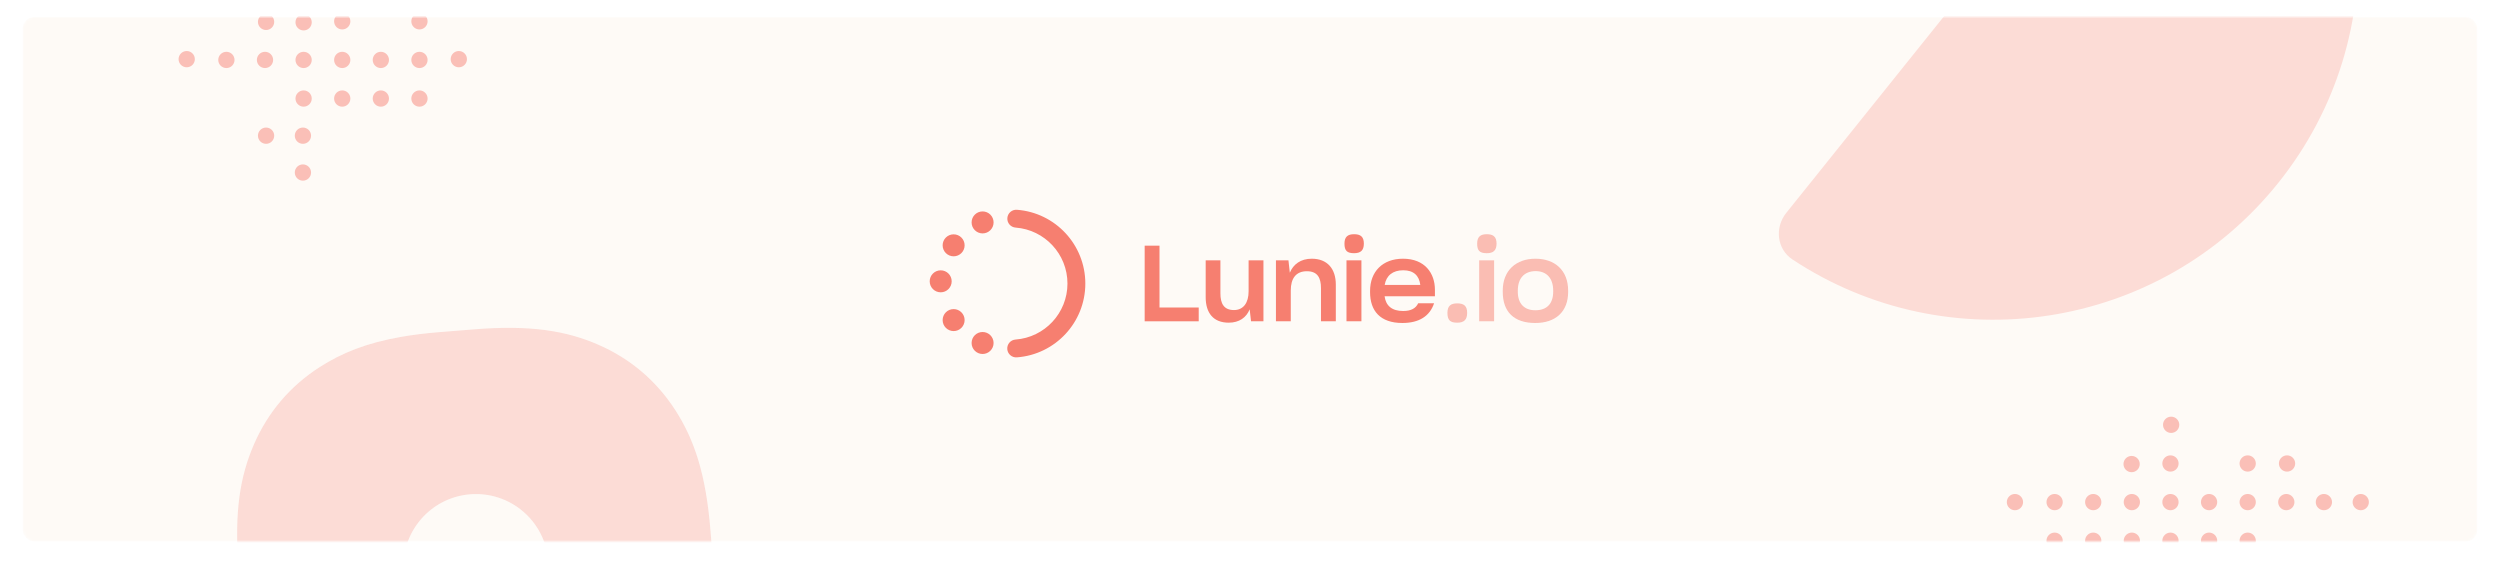 <svg fill="none" height="200" viewBox="0 0 882 200" width="882" xmlns="http://www.w3.org/2000/svg" xmlns:xlink="http://www.w3.org/1999/xlink"><mask id="a" height="185" maskUnits="userSpaceOnUse" width="866" x="8" y="6"><rect fill="#fefaf6" height="185" rx="4" width="866" x="8" y="6"/></mask><path d="m0 0h882v200h-882z" fill="#fff"/><g mask="url(#a)"><rect fill="#fefaf6" height="185" rx="4" width="866" x="8" y="6"/><path clip-rule="evenodd" d="m630.194 75.107c-4.147 5.169-3.342 12.778 2.187 16.433 54.865 36.269 129.341 25.39 171.315-26.922 41.973-52.313 36.455-127.376-10.842-173.078-4.766-4.606-12.369-3.743-16.517 1.426z" fill="#fcdcd6" fill-rule="evenodd"/><path clip-rule="evenodd" d="m141.601 118.84c-12.25 2.133-21.039 5.683-28.827 10.689-10.383 6.674-18.214 15.873-23.145 27.189s-7.024 23.977-5.435 43.75l.985 12.254c1.589 19.773 5.676 31.938 12.35 42.321 6.674 10.384 15.873 18.215 27.189 23.145 11.316 4.931 23.977 7.024 43.75 5.435l12.254-.984c19.773-1.589 31.938-5.676 42.321-12.35 10.384-6.674 18.215-15.874 23.145-27.189 4.931-11.316 7.024-23.977 5.435-43.751l-.984-12.253c-1.589-19.774-5.676-31.938-12.35-42.322-6.675-10.383-15.874-18.214-27.189-23.145-11.316-4.931-23.977-7.024-43.751-5.435l-12.253.985c-4.944.397-9.412.95-13.495 1.661zm28.359 106.603c-14.102 1.133-26.452-9.381-27.585-23.483s9.38-26.452 23.482-27.585 26.453 9.38 27.586 23.482-9.381 26.453-23.483 27.586z" fill="#fabfb7" fill-rule="evenodd" opacity=".5"/><path clip-rule="evenodd" d="m382.904 100.042c0 13.695-10.581 25.036-24.165 26.036-1.736.128-3.247-1.176-3.374-2.911-.128-1.736 1.175-3.247 2.911-3.375 10.298-.758 18.325-9.362 18.325-19.75 0-10.379-8.015-18.978-18.302-19.748-1.736-.13-3.037-1.642-2.907-3.378.129-1.736 1.642-3.037 3.377-2.908 13.571 1.015 24.135 12.35 24.135 26.033zm-36.244-17.695c2.142 0 3.879-1.736 3.879-3.878 0-2.142-1.737-3.879-3.879-3.879s-3.879 1.736-3.879 3.879c0 2.142 1.737 3.878 3.879 3.878zm-6.339 4.202c0 2.142-1.737 3.879-3.879 3.879s-3.879-1.736-3.879-3.879c0-2.142 1.737-3.878 3.879-3.878s3.879 1.736 3.879 3.878zm-8.442 16.579c2.142 0 3.878-1.736 3.878-3.878 0-2.142-1.736-3.879-3.878-3.879-2.143 0-3.879 1.736-3.879 3.879 0 2.142 1.736 3.878 3.879 3.878zm8.442 9.8c0 2.142-1.737 3.878-3.879 3.878s-3.879-1.736-3.879-3.878 1.737-3.879 3.879-3.879 3.879 1.737 3.879 3.879zm10.218 8.08c0 2.142-1.737 3.879-3.879 3.879s-3.879-1.737-3.879-3.879 1.737-3.878 3.879-3.878 3.879 1.736 3.879 3.878z" fill="#f67f70" fill-rule="evenodd"/><path d="m422.908 113.353v-4.865h-13.834v-21.817h-5.235v26.682z" fill="#f67f70"/><path d="m441.367 113.353h4.375v-21.518h-5.235v10.965c0 3.929-1.757 6.587-5.16 6.587-3.589 0-4.786-2.321-4.786-5.876v-11.676h-5.197v13.023c0 5.539 2.692 8.982 8.114 8.982 3.739 0 6.244-1.834 7.403-4.715z" fill="#f67f70"/><path d="m455.386 102.463c0-4.191 1.795-6.773 5.684-6.773 3.739 0 4.972 2.32 4.972 5.987v11.676h5.235v-12.948c0-5.576-2.991-9.131-8.488-9.131-3.888 0-6.505 1.946-7.739 4.94l-.486-4.378h-4.412v21.518h5.234z" fill="#f67f70"/><path d="m477.73 89.328c2.281 0 3.44-.973 3.44-3.368 0-2.47-1.196-3.331-3.44-3.331-2.206 0-3.402.861-3.402 3.331 0 2.507.935 3.368 3.402 3.368zm2.58 24.025v-21.518h-5.272v21.518z" fill="#f67f70"/><path d="m495.061 95.353c3.664 0 5.608 1.871 6.02 5.164h-12.563c.56-3.293 2.841-5.164 6.543-5.164zm10.88 11.638h-5.608c-.823 1.759-2.468 2.732-5.309 2.732-3.926 0-6.095-1.833-6.544-5.201h17.761v-2.283c0-5.838-3.553-10.965-11.255-10.965-7.254 0-11.628 4.603-11.628 11.376v.412c0 6.624 3.589 10.89 11.404 10.89 5.907 0 9.684-2.432 11.179-6.961z" fill="#f67f70"/><g fill="#f67f70" opacity=".5"><path d="m514.133 113.84c2.319 0 3.478-1.011 3.478-3.443 0-2.507-1.197-3.368-3.478-3.368-2.28 0-3.477.861-3.477 3.368 0 2.582.972 3.443 3.477 3.443z"/><path d="m524.542 89.328c2.281 0 3.44-.973 3.44-3.368 0-2.47-1.196-3.331-3.44-3.331-2.206 0-3.402.861-3.402 3.331 0 2.507.934 3.368 3.402 3.368zm2.58 24.025v-21.518h-5.272v21.518z"/><path d="m541.648 113.952c7.217 0 11.591-4.042 11.591-10.965v-.449c0-7.185-4.711-11.264-11.553-11.264-6.693 0-11.516 4.042-11.516 11.264v.449c0 6.998 3.926 10.965 11.478 10.965zm.038-4.491c-3.964 0-6.207-2.357-6.207-6.549v-.374c0-4.491 2.43-6.886 6.282-6.886 3.888 0 6.206 2.507 6.206 6.886v.374c0 4.192-2.206 6.549-6.281 6.549z"/></g><g fill="#fabfb7"><circle cx="765.739" cy="190.766" r="2.87" transform="matrix(-1 0 0 -1 1531.478 381.532)"/><circle cx="752.116" cy="190.766" r="2.87" transform="matrix(-1 0 0 -1 1504.232 381.532)"/><circle cx="752.116" cy="177.143" r="2.87" transform="matrix(-1 0 0 -1 1504.232 354.286)"/><circle cx="765.739" cy="177.143" r="2.87" transform="matrix(-1 0 0 -1 1531.478 354.286)"/><circle cx="738.493" cy="190.766" r="2.87" transform="matrix(-1 0 0 -1 1476.986 381.532)"/><circle cx="724.87" cy="190.766" r="2.87" transform="matrix(-1 0 0 -1 1449.74 381.532)"/><circle cx="792.985" cy="190.766" r="2.87" transform="matrix(-1 0 0 -1 1585.97 381.532)"/><circle cx="806.608" cy="177.143" r="2.87" transform="matrix(-1 0 0 -1 1613.216 354.286)"/><circle cx="819.87" cy="177.143" r="2.87" transform="matrix(-1 0 0 -1 1639.74 354.286)"/><circle cx="832.87" cy="177.143" r="2.87" transform="matrix(-1 0 0 -1 1665.74 354.286)"/><circle cx="779.362" cy="190.766" r="2.87" transform="matrix(-1 0 0 -1 1558.724 381.532)"/><circle cx="779.362" cy="177.143" r="2.87" transform="matrix(-1 0 0 -1 1558.724 354.286)"/><circle cx="792.985" cy="177.143" r="2.87" transform="matrix(-1 0 0 -1 1585.97 354.286)"/><circle cx="765.739" cy="163.52" r="2.87" transform="matrix(-1 0 0 -1 1531.478 327.04)"/><circle cx="792.985" cy="163.52" r="2.87" transform="matrix(-1 0 0 -1 1585.97 327.04)"/><circle cx="806.87" cy="163.52" r="2.87" transform="matrix(-1 0 0 -1 1613.74 327.04)"/><circle cx="752.035" cy="163.722" r="2.87" transform="matrix(-1 0 0 -1 1504.07 327.444)"/><circle cx="765.981" cy="149.87" r="2.87" transform="matrix(-1 0 0 -1 1531.962 299.74)"/><circle cx="724.87" cy="177.143" r="2.87" transform="matrix(-1 0 0 -1 1449.74 354.286)"/><circle cx="710.87" cy="177.143" r="2.87" transform="matrix(-1 0 0 -1 1421.74 354.286)"/><circle cx="738.493" cy="177.143" r="2.87" transform="matrix(-1 0 0 -1 1476.986 354.286)"/><circle cx="120.739" cy="34.766" r="2.87" transform="matrix(-1 0 0 -1 241.478 69.532)"/><circle cx="107.116" cy="34.766" r="2.87" transform="matrix(-1 0 0 -1 214.232 69.532)"/><circle cx="107.116" cy="21.143" r="2.87" transform="matrix(-1 0 0 -1 214.232 42.286)"/><circle cx="107.116" cy="7.87" r="2.87" transform="matrix(-1 0 0 -1 214.232 15.74)"/><circle cx="120.739" cy="21.143" r="2.87" transform="matrix(-1 0 0 -1 241.478 42.286)"/><circle cx="106.87" cy="47.87" r="2.87" transform="matrix(-1 0 0 -1 213.74 95.74)"/><circle cx="65.87" cy="20.87" r="2.87" transform="matrix(-1 0 0 -1 131.74 41.74)"/><circle cx="147.985" cy="34.766" r="2.87" transform="matrix(-1 0 0 -1 295.97 69.532)"/><circle cx="93.87" cy="47.87" r="2.87" transform="matrix(-1 0 0 -1 187.74 95.74)"/><circle cx="134.362" cy="34.766" r="2.87" transform="matrix(-1 0 0 -1 268.724 69.532)"/><circle cx="134.362" cy="21.143" r="2.87" transform="matrix(-1 0 0 -1 268.724 42.286)"/><circle cx="147.985" cy="21.143" r="2.87" transform="matrix(-1 0 0 -1 295.97 42.286)"/><circle cx="120.739" cy="7.52" r="2.87" transform="matrix(-1 0 0 -1 241.478 15.04)"/><circle cx="161.87" cy="20.87" r="2.87" transform="matrix(-1 0 0 -1 323.74 41.74)"/><circle cx="147.985" cy="7.52" r="2.87" transform="matrix(-1 0 0 -1 295.97 15.04)"/><circle cx="93.87" cy="7.722" r="2.87" transform="matrix(-1 0 0 -1 187.74 15.444)"/><circle cx="106.87" cy="60.87" r="2.87" transform="matrix(-1 0 0 -1 213.74 121.74)"/><circle cx="79.87" cy="21.143" r="2.87" transform="matrix(-1 0 0 -1 159.74 42.286)"/><circle cx="93.493" cy="21.143" r="2.87" transform="matrix(-1 0 0 -1 186.986 42.286)"/></g></g></svg>
